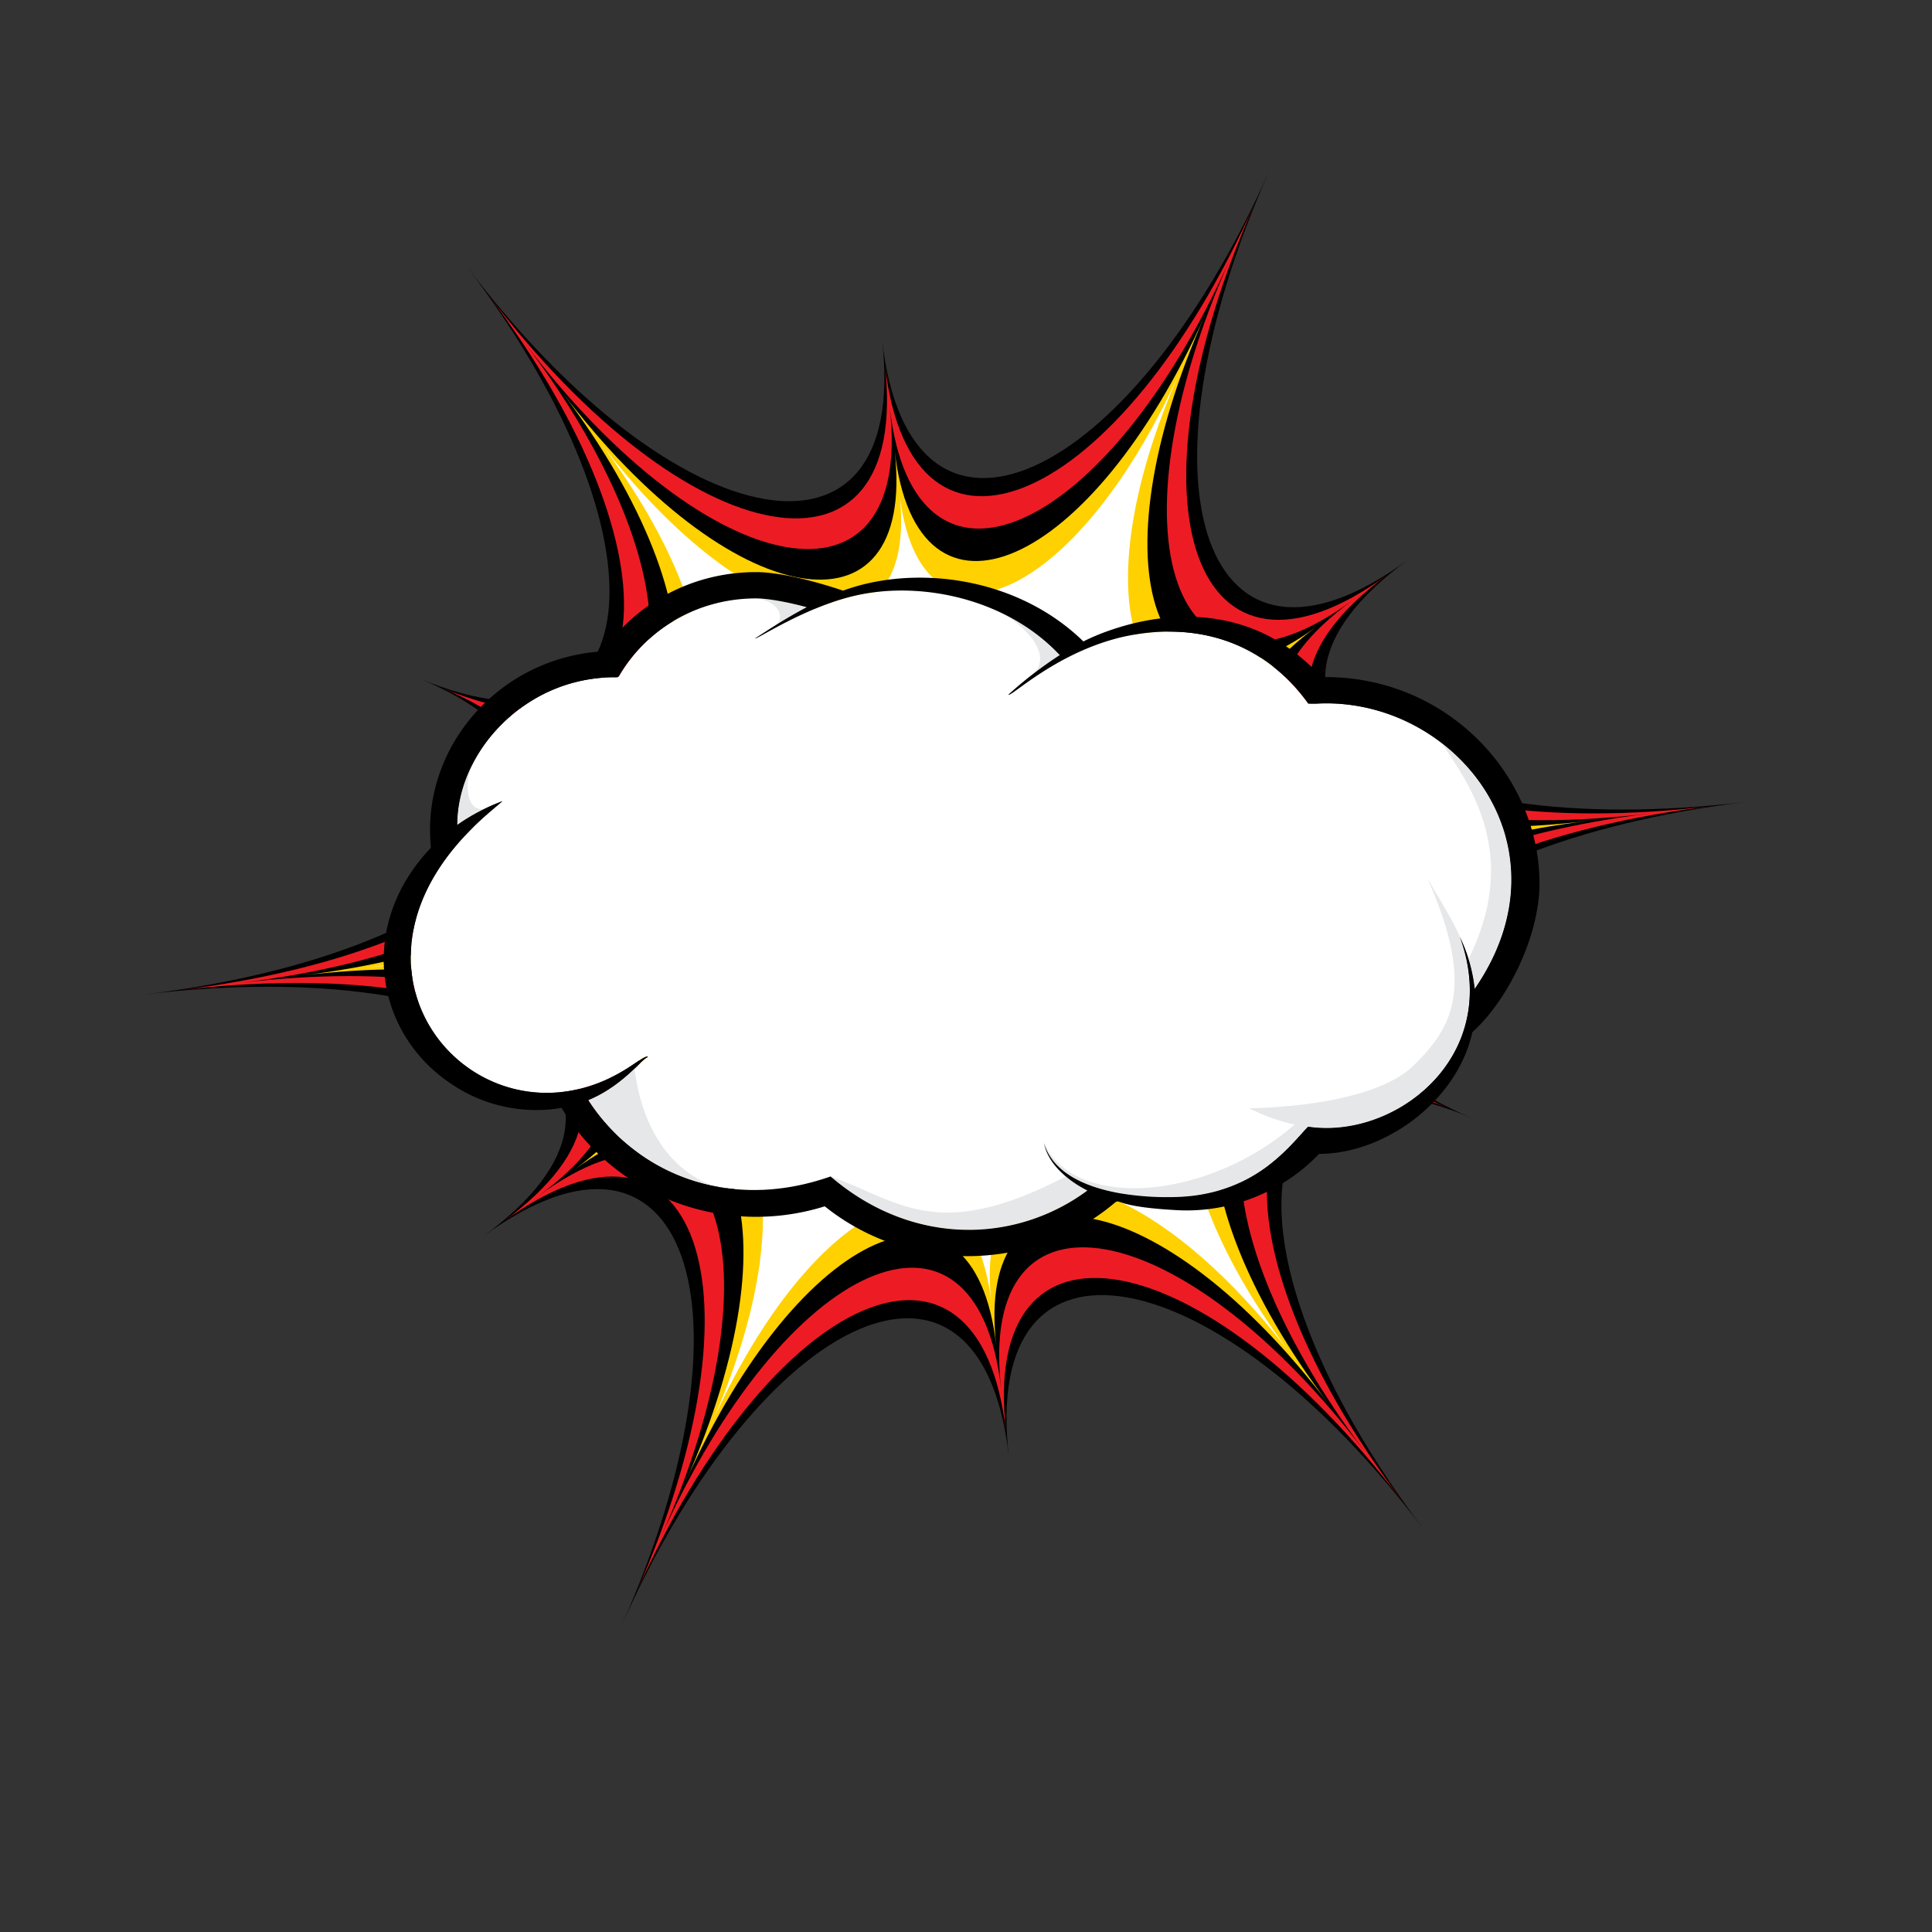 <svg xmlns="http://www.w3.org/2000/svg" xmlns:xlink="http://www.w3.org/1999/xlink" viewBox="0 0 2000 2000"><rect x="0" y="0" width="2000" height="2000" fill="#333333" stroke="none"/><defs><style>.cls-1{fill:#fff;}.cls-2{fill:#e6e7e8;}.cls-3{fill:#ed1c24;}.cls-4{fill:#ffd100;}</style><symbol id="cloud" data-name="cloud" viewBox="0 0 1196.41 708.14"><path class="cls-1" d="M182.31,538.43c24.71-2.37,50.34-11.29,75.21-28.21,9.46-6.29,12.14-8.28,15.57-8.93.33,1.73.75-.14-3.29,3.18-8.32,6.91-27.49,29.55-58,42.17,47.74,73.94,142.77,116.86,250.82,79C548,698.91,654.83,694.7,728.43,640.19c-20-10-40.91-27.5-44.92-49.13,8.67,29.91,41.27,45.41,78.87,52a298,298,0,0,0,58.45,3.81c81.09-2.6,116.49-52.36,136-72.76,63.33,9.49,137.69-30.13,160.47-97.73,9.61-28.51,10.06-62-3.34-98.82a166.53,166.53,0,0,1,15.41,53.84C1232.61,282,1107.62,128.24,965.12,136.15c0,0-8,0-8,0-47.8-66.32-119.29-85.6-193-68.85-3.13.74-6.21,1.55-9.24,2.41-63.56,18-105.86,60.08-108.34,57.22a413.27,413.27,0,0,1,53.26-41C645.94,28.34,558.92,9.41,491.46,23.6l-2.46.54C435.91,36.08,385.59,70.43,384.43,68.66c16.67-10.87,32.41-21.15,53.51-32.35-21.38-5.69-40.73-9.07-52.54-9.07-56.82,0-108.68,28.13-138.71,75.23-5,7.87-2,6.21-11.54,6.43-90.34,2.1-159,77.68-159,152.84a204.36,204.36,0,0,1,46.81-24.6c-11.19,9.51-22.4,18.69-32.5,29.19C-41.8,398.59,58.75,550.29,182.31,538.43Z"/><path class="cls-2" d="M1123,400.57a154.9,154.9,0,0,1,6.42,30.84c64.24-93,43-194.58-34.27-254.56C1126.8,223.68,1175.7,293.65,1123,400.57ZM683.5,591.06c13.65,46.8,84.06,56.46,132.74,55.93C900,645.89,935,597,956.82,574.12c67.75,10,134-32.65,157.62-90.07,22.43-55.43-2.46-111.42,2-101-8-20.52-25-46.75-36.2-66.52,52.15,116.81,23,157.07-13.35,193.56C1022.1,555,895.69,555,895.69,555c26.5,13.24,47.35,16.82,47.35,16.84C851.91,651.09,715.3,660.62,683.5,591.06ZM462.63,625.64c81.79,70.38,188.75,71.63,265.8,14.55a115,115,0,0,1-22.31-14.56C572.08,695.21,534.33,651,462.63,625.64Zm222.3-29c-.35-1.08-.88-2.9-1.11-4C682.84,588.43,683.93,593.91,684.93,596.63Zm-467.73-42c30,42.37,77.05,73.85,135,82.75,22.17,3.22-75.93,5.23-92.56-123.34C213.87,557.17,205.32,538.07,217.2,554.62ZM91,252.16c8.45-4.94,15.86-8.21,15.73-8.21-18.65,7.74-24.76-20.4-15.69-43.43a139,139,0,0,0-14.88,57.69C76,264.38,74,261.72,91,252.16ZM405.13,55.34c12-7.52,22.47-13.55,32.8-19-21.37-5.69-40.72-9.07-52.53-9.07C409.74,29.94,416.09,48.34,405.13,55.34ZM671.06,106.4c7.3-5.83,18.93-14.2,28.81-20.48a200.07,200.07,0,0,0-59.41-43.19C661.87,54.66,695.35,85.88,671.06,106.4Z"/><path d="M67.9,528.41A156.48,156.48,0,0,0,184,554.67h.11c55.77,92.74,169.12,134.18,272.45,101.87,86.39,69.21,210.1,68.2,295.18.46,6.09-4.79,6.4-6,9-5.32,4.06,1,13.69,6.33,60.05,8.81,54.95,3.2,110-18.81,147.52-58.26,67.63,0,141.5-53.67,158.17-123.85.18-.72.35-1.44.5-2.17,33.48-29.81,66.82-92.1,69.41-148.22,3.25-115.15-95.13-221.7-225.66-219.28C894.71,25.13,798.13,44.15,752,60.2a219.85,219.85,0,0,0-27.68,11.57c-65.1-63.42-162.12-78-235-57.09-4.71,1.37-9.31,2.86-13.8,4.51C475.38,19.19,420.77,0,385.4,0,321.34,0,262.68,30.51,227,82,121.93,88.4,44.37,176.13,48.11,273.26c.13,5.3.65,11.77.74,12.14C-26.58,364.19-10.33,474.81,67.9,528.41ZM90.43,266.33c10.1-10.5,21.31-19.68,32.5-29.19a204.36,204.36,0,0,0-46.81,24.6c0-75.16,68.69-150.74,159-152.84,9.51-.22,6.52,1.44,11.54-6.43,30-47.1,81.89-75.23,138.71-75.23,11.81,0,31.16,3.38,52.54,9.07-21.1,11.2-36.84,21.48-53.51,32.35,1.16,1.77,51.48-32.58,104.57-44.52l2.46-.54c67.46-14.19,154.48,4.74,208.4,62.32a413.27,413.27,0,0,0-53.26,41c2.48,2.86,44.78-39.23,108.34-57.22,3-.86,6.11-1.67,9.24-2.41,73.69-16.75,145.18,2.53,193,68.85,0,0,8,0,8,0,142.5-7.91,267.49,145.87,164.25,295.26A166.53,166.53,0,0,0,1114,377.57c13.4,36.86,13,70.31,3.34,98.82-22.78,67.6-97.14,107.22-160.47,97.73-19.51,20.4-54.91,70.16-136,72.76a298,298,0,0,1-58.45-3.81c-37.6-6.6-70.2-22.1-78.87-52,4,21.63,24.91,39.11,44.92,49.13C654.83,694.7,548,698.91,462.6,625.63c-108,37.87-203.08-5-250.82-79,30.53-12.62,49.7-35.26,58-42.17,4-3.32,3.62-1.45,3.29-3.18-3.43.65-6.11,2.64-15.57,8.93-24.87,16.92-50.5,25.84-75.21,28.21C58.75,550.29-41.8,398.59,90.43,266.33Z"/></symbol></defs><g id="explotion-6"><path d="M1314,176.89c-146.68,329.39-66.14,556,143.17,402.86C1247.85,732.89,1445.69,873.68,1808.89,830c-363.2,43.65-524.18,227.55-286.2,326.94-238-99.39-265.58,140.22-49.07,426-216.51-285.75-458-328.47-429.36-75.93-28.67-252.54-254.12-153.71-400.8,175.68,146.68-329.39,66.15-556-143.16-402.86,209.31-153.15,11.46-293.93-351.73-250.29C511.76,985.9,672.75,802,434.76,702.61c238,99.39,265.59-140.22,49.07-426,216.52,285.75,458,328.46,429.37,75.93C941.87,605.1,1167.31,506.28,1314,176.89Z"/><path class="cls-3" d="M1041.43,1482.07C1014,1240.45,798.29,1335,658,1650.17c140.34-315.17,63.28-532-137-385.47,200.27-146.52,11-281.22-336.53-239.46C531.94,983.48,686,807.52,458.26,712.42,686,807.52,712.38,578.26,505.21,304.86,712.38,578.26,943.46,619.13,916,377.51c27.43,241.62,243.14,147.07,383.48-168.1-140.34,315.17-63.29,532,137,385.46-200.27,146.53-11,281.23,336.53,239.47-347.5,41.76-501.53,217.72-273.83,312.82-227.7-95.1-254.11,134.15-47,407.56C1245.08,1281.31,1014,1240.45,1041.43,1482.07Z"/><path d="M1036.37,1437.54c-25.22-222.14-223.53-135.21-352.56,154.55,129-289.76,58.19-489.1-125.94-354.39C742,1103,568,979.15,248.47,1017.54,568,979.15,709.57,817.38,500.23,730c209.34,87.43,233.62-123.34,43.16-374.71C733.85,606.61,946.3,644.18,921.08,422c25.22,222.14,223.54,135.21,352.57-154.55-129,289.76-58.19,489.1,125.94,354.39C1215.46,756.59,1389.5,880.43,1709,842c-319.48,38.39-461.1,200.16-251.75,287.59-209.35-87.43-233.62,123.34-43.16,374.71C1223.61,1253,1011.15,1215.4,1036.37,1437.54Z"/><path class="cls-4" d="M1031.32,1393c-23-202.66-203.93-123.35-321.65,141,117.72-264.34,53.09-446.2-114.89-323.3,168-122.9,9.2-235.88-282.27-200.86,291.47-35,420.67-182.6,229.68-262.37,191,79.77,213.14-112.52,39.38-341.84C755.33,635,949.15,669.23,926.14,466.57c23,202.66,203.93,123.35,321.64-141-117.71,264.35-53.08,446.21,114.9,323.31-168,122.9-9.21,235.88,282.26,200.85-291.47,35-420.66,182.61-229.67,262.38-191-79.77-213.14,112.52-39.38,341.84C1202.13,1224.63,1008.31,1190.35,1031.32,1393Z"/><path class="cls-1" d="M1026.26,1348.48c-20.79-183.17-184.33-111.49-290.72,127.44,106.39-238.93,48-403.31-103.85-292.22,151.83-111.09,8.32-213.21-255.13-181.55C640,970.49,756.78,837.09,584.15,765c172.63,72.09,192.65-101.71,35.6-309C776.8,663.29,952,694.27,931.19,511.09c20.8,183.18,184.33,111.5,290.73-127.43-106.4,238.93-48,403.31,103.85,292.22C1173.94,787,1317.45,889.09,1580.9,857.43c-263.45,31.66-380.22,165.05-207.6,237.15-172.62-72.1-192.64,101.71-35.59,309C1180.66,1196.29,1005.47,1165.31,1026.26,1348.48Z"/><use width="1196.41" height="708.14" transform="translate(397.21 592.24)" xlink:href="#cloud"/></g></svg>